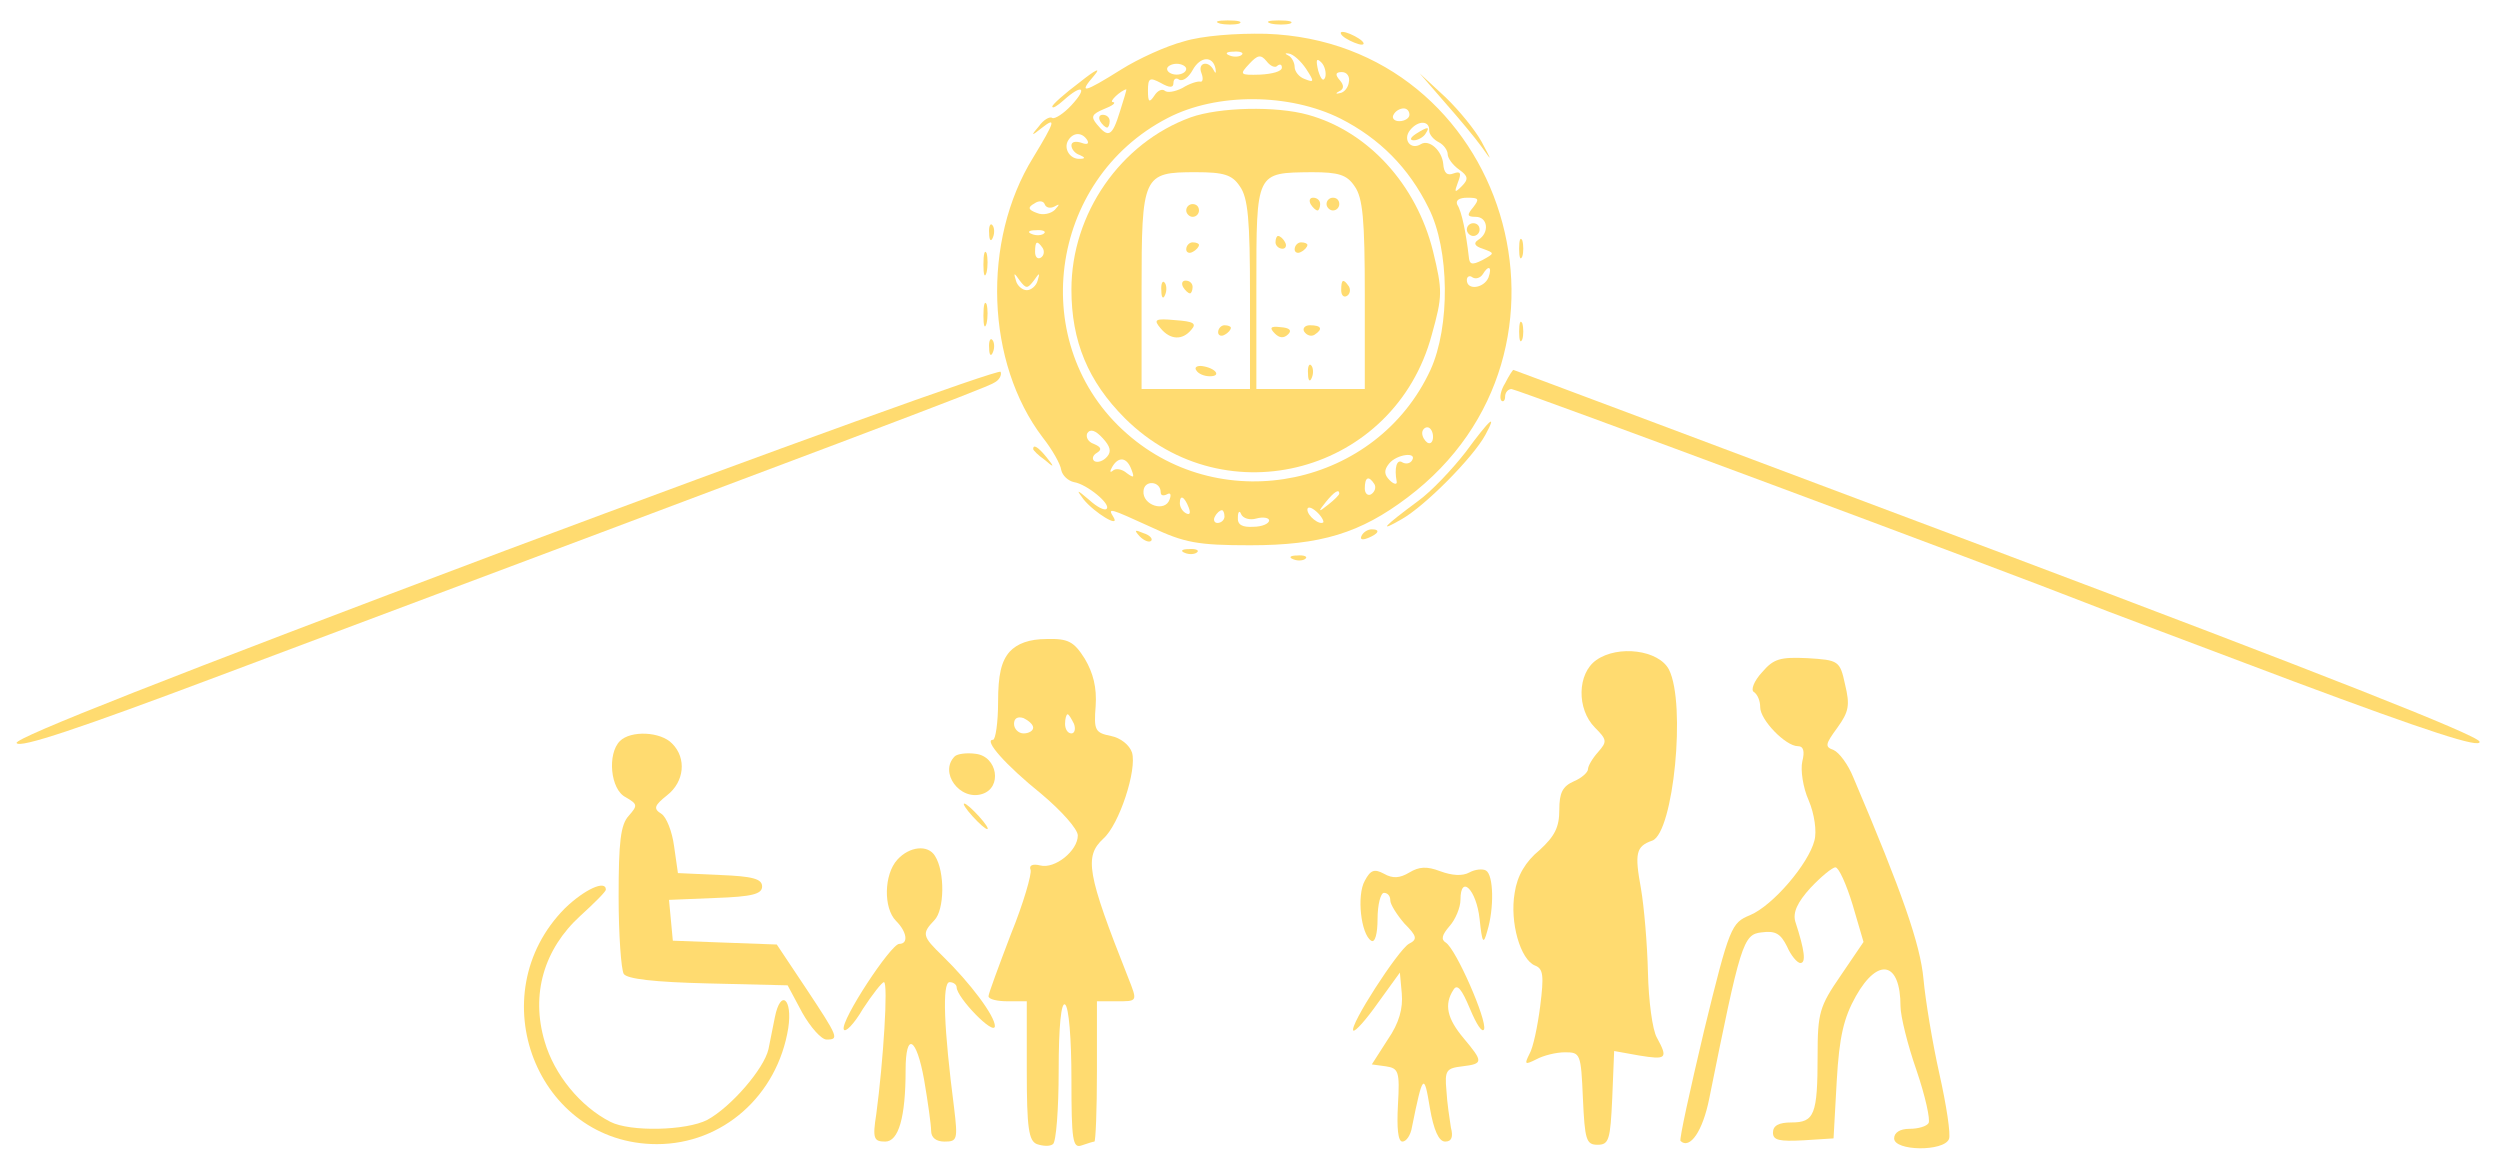 <?xml version="1.0" standalone="no"?>
<!DOCTYPE svg PUBLIC "-//W3C//DTD SVG 20010904//EN"
 "http://www.w3.org/TR/2001/REC-SVG-20010904/DTD/svg10.dtd">
<svg version="1.0" xmlns="http://www.w3.org/2000/svg"
 width="392pt" height="183pt" viewBox="0 0 392 183"
 preserveAspectRatio="xMidYMid meet">

<g transform="translate(0,183) scale(0.1,-0.1)"
fill="#ffdb70" stroke="none">
<path d="M1913 1793 c9 -2 23 -2 30 0 6 3 -1 5 -18 5 -16 0 -22 -2 -12 -5z"/>
<path d="M1993 1793 c9 -2 23 -2 30 0 6 3 -1 5 -18 5 -16 0 -22 -2 -12 -5z"/>
<path d="M1856 1765 c-27 -7 -71 -27 -98 -44 -59 -37 -68 -39 -42 -9 11 13 2
9 -23 -11 -24 -18 -43 -35 -43 -38 0 -4 8 1 18 10 29 26 38 20 12 -8 -12 -13
-26 -22 -30 -20 -4 3 -14 -3 -21 -13 -13 -15 -12 -16 4 -3 24 19 21 10 -13
-46 -81 -131 -74 -322 15 -439 15 -19 28 -42 29 -51 2 -9 11 -17 20 -19 20 -3
59 -35 51 -42 -3 -3 -15 3 -27 14 -20 17 -21 17 -9 1 17 -21 58 -46 47 -28
-10 16 -6 14 60 -16 51 -24 72 -28 154 -28 111 0 173 19 247 75 304 229 156
714 -222 727 -47 1 -100 -3 -129 -12z m91 -21 c-3 -3 -12 -4 -19 -1 -8 3 -5 6
6 6 11 1 17 -2 13 -5z m56 -17 c4 3 7 2 7 -3 0 -6 -15 -10 -34 -11 -32 -1 -33
0 -17 17 13 14 18 15 27 4 6 -8 14 -11 17 -7z m45 -5 c13 -20 13 -22 -2 -16
-9 3 -16 12 -16 19 0 7 -5 16 -10 18 -6 3 -5 4 1 3 7 -1 19 -12 27 -24z m-142
0 c1 -7 0 -8 -3 -2 -8 16 -26 12 -19 -5 3 -8 2 -14 -2 -13 -4 1 -17 -3 -28
-10 -12 -6 -24 -8 -28 -4 -4 3 -11 0 -16 -8 -8 -12 -10 -10 -10 8 0 20 3 21
20 12 14 -8 20 -8 20 0 0 6 4 9 9 5 6 -3 15 4 21 15 12 22 32 23 36 2z m172
-13 c-3 -8 -7 -3 -11 10 -4 17 -3 21 5 13 5 -5 8 -16 6 -23z m-218 13 c0 -5
-7 -9 -15 -9 -8 0 -15 4 -15 9 0 4 7 8 15 8 8 0 15 -4 15 -8z m255 -21 c-1 -8
-7 -16 -14 -17 -7 -2 -7 0 -1 3 7 3 8 9 1 17 -8 9 -7 13 3 13 8 0 13 -7 11
-16z m-359 -46 c-12 -39 -18 -42 -36 -20 -10 12 -8 16 11 24 13 5 20 10 14 11
-7 0 12 18 21 20 1 0 -4 -16 -10 -35z m346 -11 c61 -31 107 -77 138 -140 33
-65 34 -186 3 -254 -84 -182 -325 -233 -476 -100 -158 138 -124 398 64 495 77
40 191 39 271 -1z m108 6 c0 -5 -7 -10 -16 -10 -8 0 -12 5 -9 10 3 6 10 10 16
10 5 0 9 -4 9 -10z m31 -25 c0 -6 7 -14 15 -18 8 -4 14 -13 14 -19 0 -6 8 -17
18 -24 14 -10 15 -15 4 -26 -11 -11 -12 -10 -6 6 6 15 4 18 -7 14 -10 -4 -15
1 -16 15 -2 21 -22 39 -35 31 -16 -10 -29 7 -17 22 13 16 31 15 30 -1z m-536
-15 c3 -6 -1 -7 -9 -4 -9 3 -16 2 -16 -4 0 -6 6 -13 13 -15 9 -4 9 -6 0 -6
-15 -1 -26 16 -18 29 8 13 22 13 30 0z m-52 -104 c9 5 9 4 1 -5 -6 -6 -19 -9
-28 -5 -14 5 -15 9 -4 15 7 5 14 4 16 -1 2 -6 9 -7 15 -4z m657 -1 c-10 -12
-10 -15 4 -15 19 0 22 -25 4 -36 -8 -5 -6 -10 7 -14 19 -7 19 -7 -1 -18 -16
-8 -20 -7 -21 6 -4 35 -11 71 -18 81 -3 7 3 11 16 11 18 0 19 -2 9 -15z m-673
-41 c-3 -3 -12 -4 -19 -1 -8 3 -5 6 6 6 11 1 17 -2 13 -5z m-2 -23 c3 -5 2
-12 -3 -15 -5 -3 -9 1 -9 9 0 17 3 19 12 6z m699 -46 c-7 -17 -34 -21 -34 -4
0 5 4 8 9 4 5 -3 12 -1 16 5 9 15 15 12 9 -5z m-713 -5 c9 13 10 13 6 0 -2 -8
-10 -15 -17 -15 -7 0 -15 7 -17 15 -4 13 -3 13 6 0 10 -13 12 -13 22 0z m115
-276 c-6 -7 -15 -10 -20 -7 -4 3 -3 9 4 13 8 5 7 9 -5 14 -9 3 -13 11 -10 17
5 7 13 4 24 -8 12 -13 14 -21 7 -29z m511 31 c0 -8 -4 -12 -9 -9 -4 3 -8 9 -8
15 0 5 4 9 8 9 5 0 9 -7 9 -15z m-33 -37 c-3 -5 -10 -6 -15 -3 -9 6 -13 -9 -9
-30 1 -5 -4 -5 -11 2 -9 9 -9 16 -1 26 12 15 45 19 36 5z m-440 -14 c5 -13 4
-14 -7 -6 -8 7 -18 8 -22 4 -5 -4 -5 -1 -1 6 10 17 23 15 30 -4z m46 -36 c0
-5 4 -6 10 -3 5 3 7 0 4 -8 -7 -21 -43 -9 -41 13 1 18 27 16 27 -2z m335 13
c3 -5 1 -12 -5 -16 -5 -3 -10 1 -10 9 0 18 6 21 15 7z m-55 -15 c0 -2 -8 -10
-17 -17 -16 -13 -17 -12 -4 4 13 16 21 21 21 13z m-236 -22 c3 -8 2 -12 -4 -9
-6 3 -10 10 -10 16 0 14 7 11 14 -7z m211 -23 c-6 -5 -25 10 -25 20 0 5 6 4
14 -3 8 -7 12 -15 11 -17z m-155 9 c0 -5 -5 -10 -11 -10 -5 0 -7 5 -4 10 3 6
8 10 11 10 2 0 4 -4 4 -10z m50 -3 c11 3 20 1 20 -3 0 -5 -11 -10 -25 -10 -17
-1 -25 3 -24 15 0 9 3 11 5 5 3 -7 14 -10 24 -7z"/>
<path d="M1725 1640 c3 -5 8 -10 11 -10 2 0 4 5 4 10 0 6 -5 10 -11 10 -5 0
-7 -4 -4 -10z"/>
<path d="M1867 1646 c-110 -40 -187 -151 -187 -270 0 -81 26 -144 84 -202 158
-157 423 -85 481 131 17 61 17 69 2 131 -26 105 -102 188 -196 214 -50 14
-139 12 -184 -4z m77 -108 c13 -18 16 -53 16 -170 l0 -148 -85 0 -85 0 0 154
c0 182 2 186 85 186 44 0 57 -4 69 -22z m180 0 c13 -18 16 -53 16 -170 l0
-148 -85 0 -85 0 0 160 c0 182 -1 179 87 180 42 0 55 -4 67 -22z"/>
<path d="M1860 1500 c0 -5 5 -10 10 -10 6 0 10 5 10 10 0 6 -4 10 -10 10 -5 0
-10 -4 -10 -10z"/>
<path d="M1860 1439 c0 -5 5 -7 10 -4 6 3 10 8 10 11 0 2 -4 4 -10 4 -5 0 -10
-5 -10 -11z"/>
<path d="M1821 1374 c0 -11 3 -14 6 -6 3 7 2 16 -1 19 -3 4 -6 -2 -5 -13z"/>
<path d="M1855 1380 c3 -5 8 -10 11 -10 2 0 4 5 4 10 0 6 -5 10 -11 10 -5 0
-7 -4 -4 -10z"/>
<path d="M1820 1315 c15 -18 34 -19 48 -2 9 10 3 13 -25 15 -32 3 -35 1 -23
-13z"/>
<path d="M1910 1309 c0 -5 5 -7 10 -4 6 3 10 8 10 11 0 2 -4 4 -10 4 -5 0 -10
-5 -10 -11z"/>
<path d="M1876 1249 c3 -5 12 -9 21 -9 19 0 9 13 -12 16 -8 1 -13 -2 -9 -7z"/>
<path d="M2055 1510 c3 -5 8 -10 11 -10 2 0 4 5 4 10 0 6 -5 10 -11 10 -5 0
-7 -4 -4 -10z"/>
<path d="M2080 1510 c0 -5 5 -10 10 -10 6 0 10 5 10 10 0 6 -4 10 -10 10 -5 0
-10 -4 -10 -10z"/>
<path d="M2000 1450 c0 -5 5 -10 11 -10 5 0 7 5 4 10 -3 6 -8 10 -11 10 -2 0
-4 -4 -4 -10z"/>
<path d="M2030 1439 c0 -5 5 -7 10 -4 6 3 10 8 10 11 0 2 -4 4 -10 4 -5 0 -10
-5 -10 -11z"/>
<path d="M2103 1375 c0 -8 4 -12 9 -9 5 3 6 10 3 15 -9 13 -12 11 -12 -6z"/>
<path d="M1999 1307 c7 -7 14 -8 21 -1 6 6 2 10 -12 11 -16 2 -18 -1 -9 -10z"/>
<path d="M2045 1310 c4 -6 11 -8 16 -5 14 9 11 15 -7 15 -8 0 -12 -5 -9 -10z"/>
<path d="M2051 1244 c0 -11 3 -14 6 -6 3 7 2 16 -1 19 -3 4 -6 -2 -5 -13z"/>
<path d="M2220 1620 c-9 -6 -10 -10 -3 -10 6 0 15 5 18 10 8 12 4 12 -15 0z"/>
<path d="M2300 1470 c0 -5 5 -10 10 -10 6 0 10 5 10 10 0 6 -4 10 -10 10 -5 0
-10 -4 -10 -10z"/>
<path d="M2110 1770 c8 -5 20 -10 25 -10 6 0 3 5 -5 10 -8 5 -19 10 -25 10 -5
0 -3 -5 5 -10z"/>
<path d="M2265 1670 c22 -25 48 -56 58 -70 17 -24 17 -24 0 8 -10 18 -35 49
-57 70 l-40 37 39 -45z"/>
<path d="M1551 1464 c0 -11 3 -14 6 -6 3 7 2 16 -1 19 -3 4 -6 -2 -5 -13z"/>
<path d="M2382 1440 c0 -14 2 -19 5 -12 2 6 2 18 0 25 -3 6 -5 1 -5 -13z"/>
<path d="M1542 1415 c0 -16 2 -22 5 -12 2 9 2 23 0 30 -3 6 -5 -1 -5 -18z"/>
<path d="M1542 1335 c0 -16 2 -22 5 -12 2 9 2 23 0 30 -3 6 -5 -1 -5 -18z"/>
<path d="M2382 1310 c0 -14 2 -19 5 -12 2 6 2 18 0 25 -3 6 -5 1 -5 -13z"/>
<path d="M1551 1284 c0 -11 3 -14 6 -6 3 7 2 16 -1 19 -3 4 -6 -2 -5 -13z"/>
<path d="M793 967 c-526 -198 -770 -294 -767 -302 4 -9 99 23 317 105 978 367
1205 452 1216 460 8 4 12 12 10 17 -2 5 -351 -121 -776 -280z"/>
<path d="M2360 1229 c-7 -11 -9 -23 -6 -27 3 -3 6 0 6 6 0 7 5 12 10 12 8 0
776 -286 900 -335 19 -8 167 -63 328 -124 209 -78 292 -105 290 -94 -2 10
-251 108 -758 299 -415 156 -756 284 -757 284 -1 0 -7 -9 -13 -21z"/>
<path d="M2298 1121 c-21 -27 -54 -62 -75 -77 -54 -40 -63 -50 -25 -28 37 21
112 97 131 132 19 35 8 26 -31 -27z"/>
<path d="M1620 1126 c0 -2 8 -10 18 -17 15 -13 16 -12 3 4 -13 16 -21 21 -21
13z"/>
<path d="M1787 989 c7 -7 15 -10 18 -7 3 3 -2 9 -12 12 -14 6 -15 5 -6 -5z"/>
<path d="M2135 990 c-3 -6 1 -7 9 -4 18 7 21 14 7 14 -6 0 -13 -4 -16 -10z"/>
<path d="M1858 963 c7 -3 16 -2 19 1 4 3 -2 6 -13 5 -11 0 -14 -3 -6 -6z"/>
<path d="M2028 953 c7 -3 16 -2 19 1 4 3 -2 6 -13 5 -11 0 -14 -3 -6 -6z"/>
<path d="M1583 808 c-13 -15 -18 -36 -18 -79 0 -32 -4 -59 -8 -59 -15 0 19
-39 76 -85 31 -26 57 -55 57 -65 0 -24 -36 -53 -59 -47 -12 3 -18 0 -15 -7 2
-6 -11 -52 -31 -101 -19 -50 -35 -93 -35 -97 0 -5 14 -8 30 -8 l30 0 0 -109
c0 -90 3 -110 16 -115 9 -3 20 -4 25 0 5 3 9 55 9 115 0 71 4 108 10 104 6 -4
10 -54 10 -117 0 -96 2 -109 16 -104 9 3 18 6 20 6 2 0 4 50 4 110 l0 110 30
0 c34 0 34 -1 19 37 -65 164 -69 190 -39 218 25 22 53 108 45 135 -4 12 -18
23 -33 26 -25 5 -27 9 -24 47 2 29 -4 52 -17 74 -17 27 -26 32 -60 31 -27 0
-46 -7 -58 -20z m37 -119 c0 -5 -7 -9 -15 -9 -8 0 -15 7 -15 15 0 9 6 12 15 9
8 -4 15 -10 15 -15z m64 6 c3 -8 1 -15 -4 -15 -6 0 -10 7 -10 15 0 8 2 15 4
15 2 0 6 -7 10 -15z"/>
<path d="M2503 795 c-30 -21 -31 -77 -2 -106 19 -19 19 -22 5 -38 -9 -10 -16
-22 -16 -27 0 -5 -10 -14 -22 -19 -18 -8 -23 -18 -23 -45 0 -27 -7 -41 -31
-63 -22 -18 -35 -40 -39 -67 -8 -46 9 -105 32 -114 13 -5 14 -16 8 -64 -4 -31
-11 -65 -17 -75 -8 -16 -7 -17 11 -8 11 6 31 11 45 11 24 0 25 -2 28 -72 3
-65 5 -73 23 -73 18 0 20 8 23 73 l3 74 39 -7 c43 -7 46 -5 28 28 -7 12 -13
58 -14 102 -1 44 -6 103 -11 132 -10 55 -8 66 18 75 33 13 53 214 26 268 -16
31 -80 39 -114 15z"/>
<path d="M2763 776 c-13 -14 -18 -28 -13 -31 6 -4 10 -14 10 -24 0 -20 40 -61
59 -61 9 0 11 -8 7 -24 -3 -13 1 -41 10 -61 9 -21 13 -49 9 -63 -9 -36 -65
-102 -101 -117 -29 -12 -32 -17 -72 -181 -22 -93 -39 -170 -37 -173 15 -14 35
16 45 66 49 243 53 258 82 261 22 3 30 -2 40 -22 6 -14 16 -26 21 -26 9 0 7
19 -8 65 -4 14 3 30 24 53 16 17 34 32 39 32 5 0 17 -26 27 -59 l17 -58 -36
-53 c-33 -48 -36 -58 -36 -125 0 -93 -5 -105 -41 -105 -20 0 -29 -5 -29 -16 0
-12 10 -14 48 -12 l47 3 5 90 c4 70 11 99 30 133 35 62 70 54 70 -16 0 -15 11
-60 25 -100 14 -41 22 -78 19 -83 -3 -5 -16 -9 -30 -9 -15 0 -24 -6 -24 -15 0
-20 78 -21 86 -1 3 7 -4 53 -15 102 -11 49 -22 116 -25 149 -5 54 -33 135
-110 316 -8 20 -22 39 -31 43 -14 5 -13 9 6 35 18 25 20 35 12 68 -8 37 -10
38 -59 41 -43 2 -53 -1 -71 -22z"/>
<path d="M972 668 c-20 -20 -15 -76 9 -88 19 -11 19 -13 5 -29 -13 -14 -16
-41 -16 -127 0 -60 4 -114 8 -121 5 -8 48 -13 132 -15 l125 -3 23 -43 c13 -23
30 -42 38 -42 20 0 19 3 -32 80 l-46 69 -82 3 -81 3 -3 32 -3 32 73 3 c57 2
73 6 73 18 0 12 -15 16 -66 18 l-66 3 -6 42 c-3 23 -12 46 -20 51 -13 8 -11
13 9 29 27 21 31 58 8 81 -18 19 -65 21 -82 4z"/>
<path d="M1497 644 c-25 -25 8 -70 43 -59 32 10 24 59 -10 63 -14 2 -29 0 -33
-4z"/>
<path d="M1525 550 c10 -11 20 -20 23 -20 3 0 -3 9 -13 20 -10 11 -20 20 -23
20 -3 0 3 -9 13 -20z"/>
<path d="M1407 482 c-21 -23 -22 -76 -2 -96 17 -17 20 -36 5 -36 -13 0 -92
-120 -87 -134 2 -6 16 8 30 32 15 23 30 42 33 42 7 0 -1 -125 -12 -207 -6 -38
-4 -43 14 -43 21 0 32 38 32 112 0 61 17 52 29 -15 6 -35 11 -71 11 -80 0 -11
8 -17 21 -17 20 0 21 3 15 53 -16 124 -19 197 -7 197 6 0 11 -4 11 -8 0 -16
59 -77 60 -61 0 16 -38 67 -82 110 -32 31 -33 35 -13 56 16 16 17 76 1 101
-11 18 -40 15 -59 -6z"/>
<path d="M2140 449 c-13 -23 -6 -84 10 -94 6 -4 10 11 10 34 0 23 5 41 10 41
6 0 10 -5 10 -12 0 -6 10 -22 22 -36 20 -20 21 -25 7 -32 -17 -10 -94 -129
-87 -136 3 -2 20 17 39 44 l34 47 3 -33 c2 -23 -4 -46 -22 -72 l-25 -39 22 -3
c20 -3 22 -8 19 -60 -2 -37 0 -58 7 -58 6 0 13 10 15 23 17 84 19 85 28 30 6
-35 14 -53 24 -53 10 0 13 7 9 22 -2 13 -6 39 -7 58 -3 32 0 35 25 38 33 4 33
7 2 44 -26 31 -31 53 -16 76 6 10 13 1 26 -30 10 -24 19 -38 22 -32 5 14 -44
126 -60 136 -8 5 -6 12 6 26 9 10 17 29 17 41 0 41 25 16 30 -30 4 -38 6 -41
12 -19 11 36 10 88 -2 95 -5 3 -17 2 -26 -3 -11 -6 -27 -5 -46 2 -21 8 -33 7
-48 -2 -15 -9 -26 -10 -40 -2 -15 8 -21 6 -30 -11z"/>
<path d="M886 406 c-135 -136 -44 -370 144 -370 103 0 189 76 206 182 7 46
-12 62 -21 17 -3 -14 -7 -36 -10 -50 -7 -31 -59 -91 -96 -111 -33 -17 -121
-19 -152 -3 -47 24 -88 74 -103 126 -22 74 -1 145 56 197 22 20 40 38 40 41 0
16 -34 0 -64 -29z"/>
</g>
</svg>
